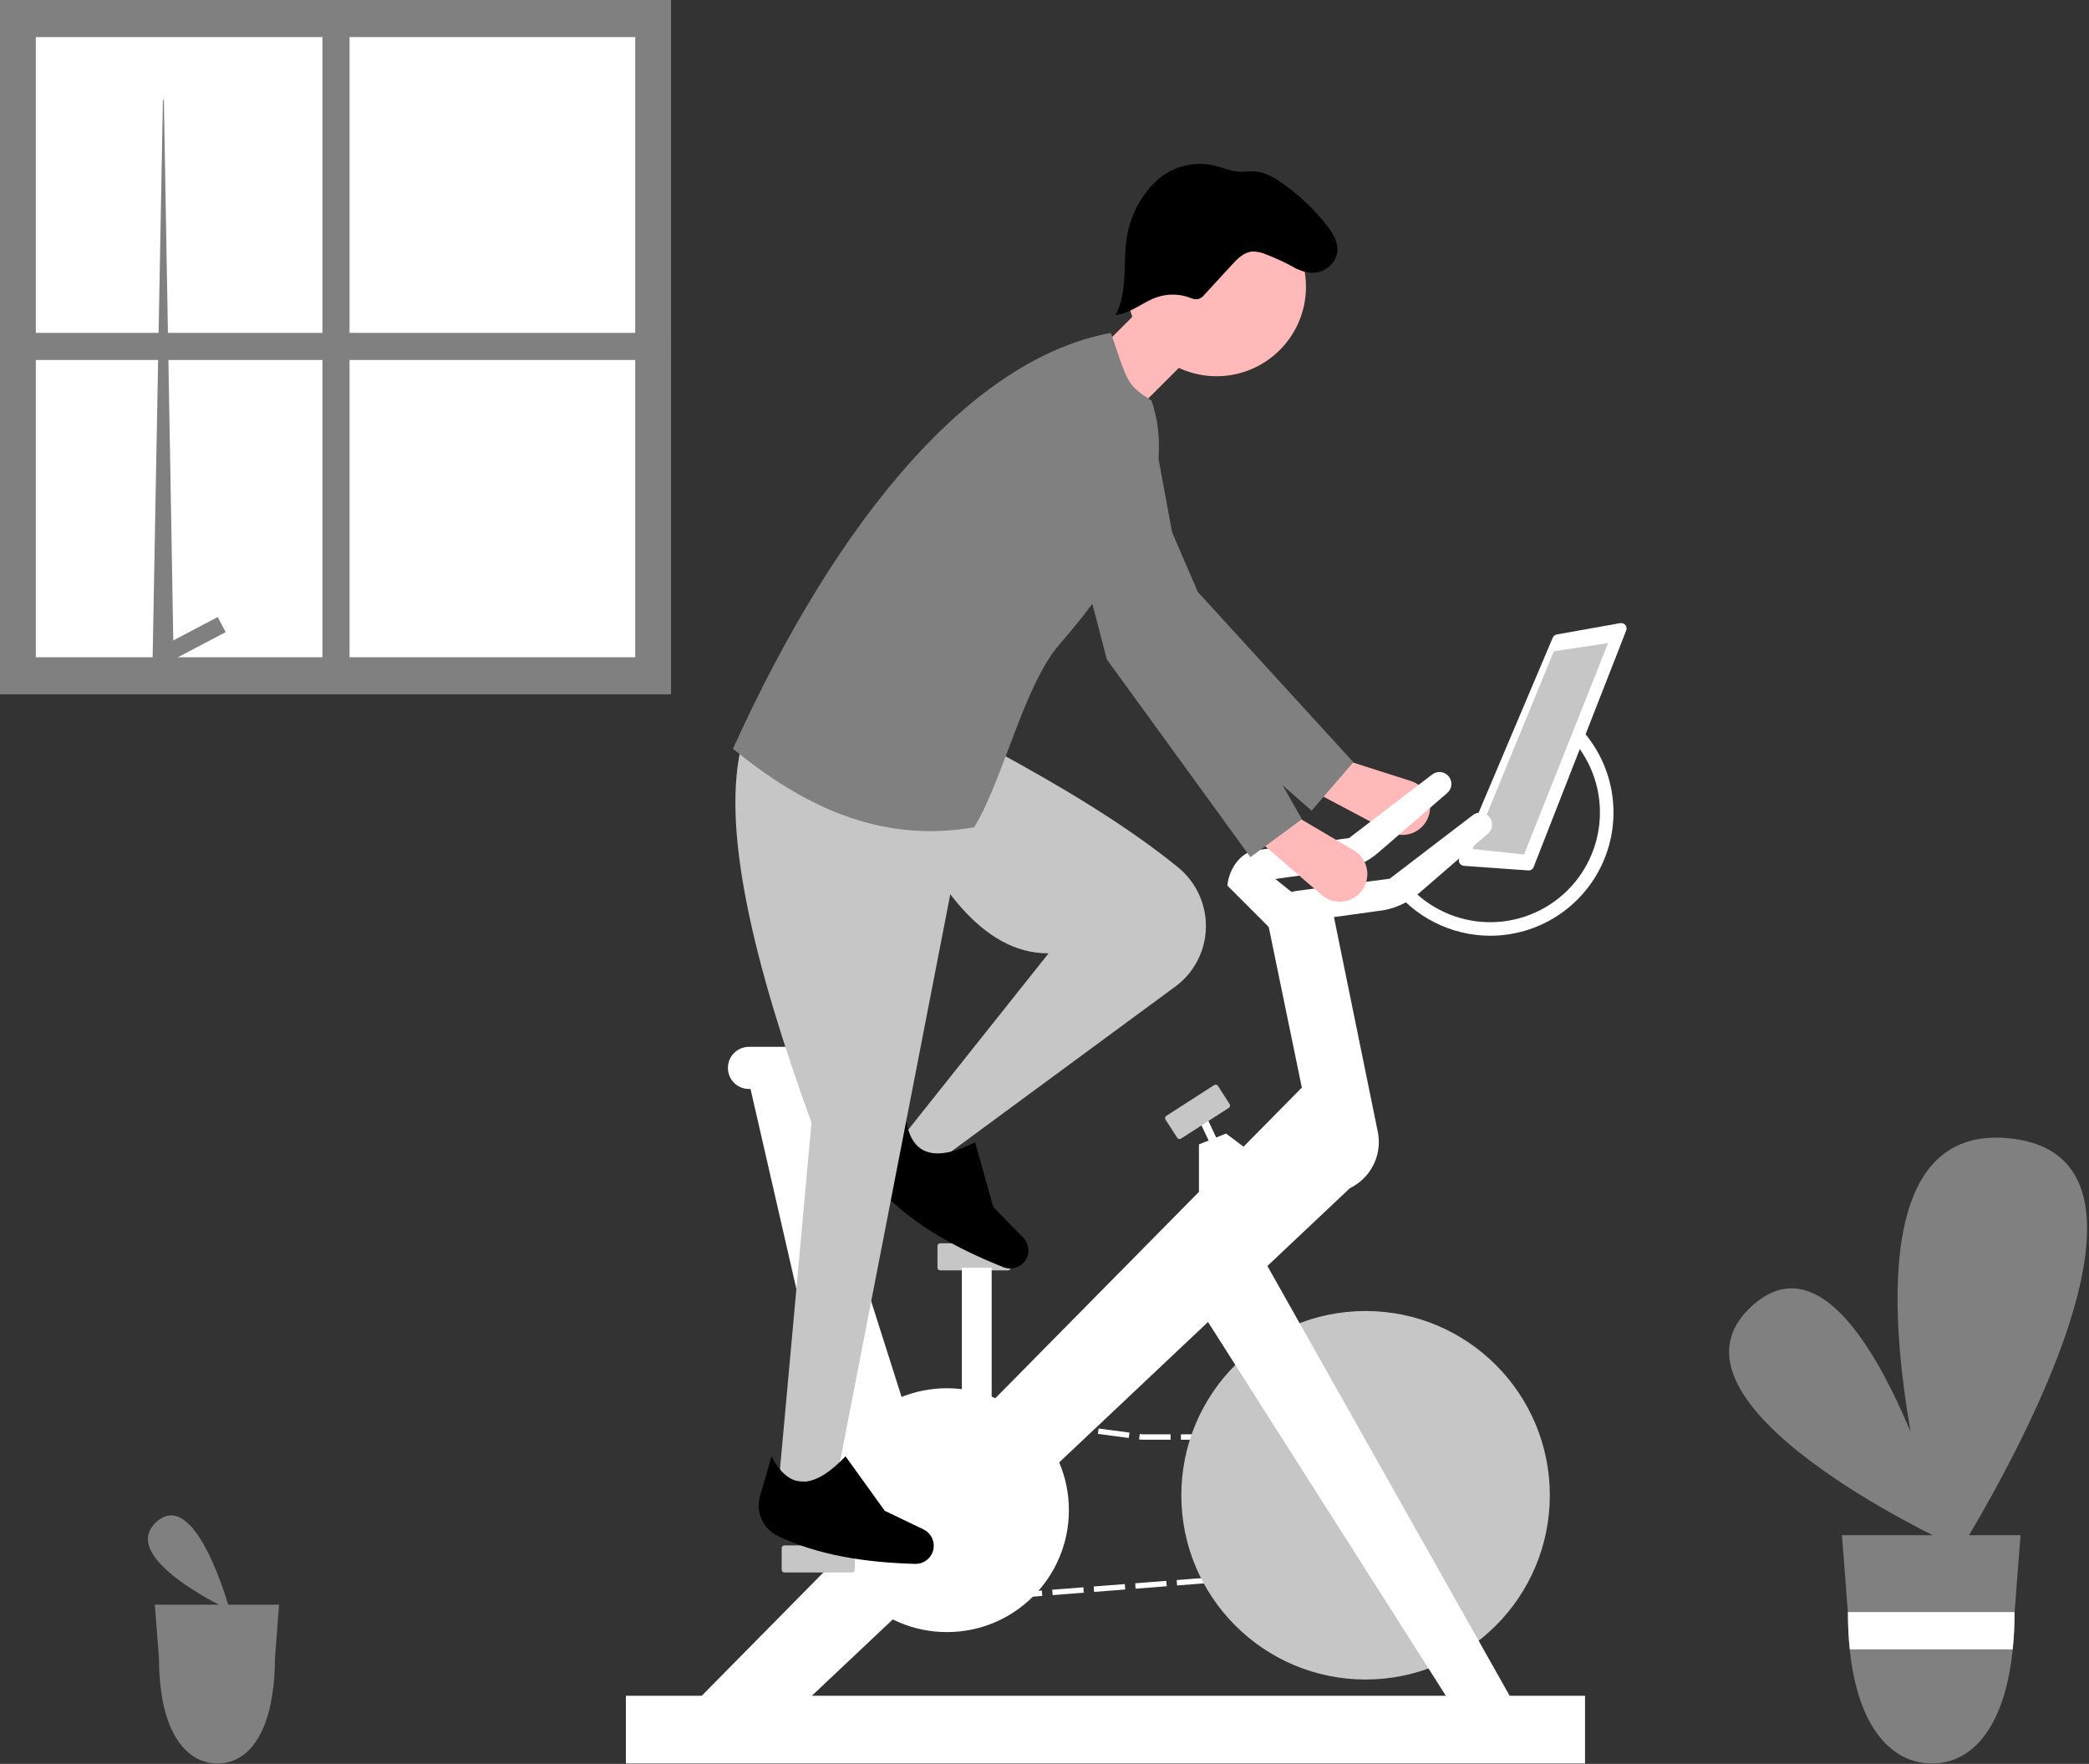 <svg width="771" height="651" viewBox="0 0 771 651" fill="none" xmlns="http://www.w3.org/2000/svg">
<rect x="0" y="0" width="771" height="651" fill="#333333" stroke="none"/>
<g clip-path="url(#clip0)">
<path d="M719.42 569.573C719.42 569.573 607.114 517.873 646.567 482.021C686.02 446.169 719.42 569.573 719.42 569.573Z" fill="#808080"/>
<path d="M717.467 581.636C717.467 581.636 665.847 412.03 741.859 420.141C817.872 428.253 717.467 581.636 717.467 581.636Z" fill="#808080"/>
<path d="M679.83 566.596L681.997 594.967L682.031 595.457C682.029 599.888 682.253 604.316 682.702 608.723C685.642 637.662 698.28 650.851 713.051 650.851C727.821 650.851 739.909 637.662 742.849 608.723C743.298 604.316 743.522 599.888 743.52 595.457L743.537 595.062L743.546 594.967L745.721 566.596H679.83Z" fill="#808080"/>
<path d="M743.545 594.967L743.537 595.061L743.519 595.457C743.522 599.887 743.298 604.315 742.849 608.723H682.701C682.252 604.315 682.028 599.887 682.03 595.457L681.996 594.967H743.545Z" fill="white"/>
<path d="M84.809 594.264C84.809 594.264 43.049 575.04 57.72 561.708C72.39 548.377 84.809 594.264 84.809 594.264Z" fill="#808080"/>
<path d="M57.154 592.227L58.662 611.967L58.686 612.308C58.684 615.39 58.84 618.471 59.152 621.538C61.198 641.673 69.992 650.849 80.268 650.849C90.545 650.849 98.956 641.673 101.002 621.538C101.314 618.471 101.47 615.39 101.468 612.308L101.48 612.033L101.486 611.967L103 592.227L57.154 592.227Z" fill="#808080"/>
<path d="M523.404 306.326C524.97 305.244 526.202 303.744 526.96 301.997C527.717 300.25 527.97 298.326 527.689 296.443C527.409 294.56 526.606 292.793 525.372 291.342C524.138 289.892 522.522 288.817 520.708 288.238L497.328 280.781L484.48 291.915L512.842 306.946C514.49 307.82 516.347 308.224 518.21 308.115C520.072 308.005 521.869 307.387 523.404 306.326V306.326Z" fill="#FFB9B9"/>
<path d="M484.087 299.183L499.501 281.31L442.106 218.494L415.68 157.227C413.939 153.19 410.839 149.89 406.919 147.9C402.998 145.91 398.505 145.355 394.218 146.332V146.332C391.415 146.971 388.795 148.244 386.56 150.053C384.325 151.862 382.535 154.159 381.326 156.768C380.117 159.377 379.522 162.228 379.587 165.102C379.651 167.977 380.374 170.799 381.699 173.351L416.189 239.786L484.087 299.183Z" fill="#808080"/>
<path d="M520.909 535.935L517.955 531.35H512.5V529.35H519.045L522.591 534.851L520.909 535.935Z" fill="white"/>
<path d="M508.668 531.351H497.171V529.351H508.668V531.351ZM493.338 531.351H481.841V529.351H493.338V531.351ZM478.009 531.351H466.512V529.351H478.009L478.009 531.351ZM462.679 531.351H451.182V529.351H462.679V531.351ZM447.35 531.351H435.853V529.351H447.35V531.351ZM432.02 531.351L421.368 531.342L420.4 531.213L420.663 529.23L421.567 529.351H432.02V531.351ZM416.601 530.708L405.203 529.194L405.467 527.212L416.864 528.726L416.601 530.708ZM401.404 528.689L390.007 527.175L390.271 525.192L401.668 526.707L401.404 528.689ZM386.209 526.67L374.812 525.156L375.075 523.174L386.472 524.688L386.209 526.67ZM371.012 524.651L359.615 523.137L359.879 521.154L371.276 522.669L371.012 524.651Z" fill="white"/>
<path d="M350.827 526.877L348.828 526.821L349.031 519.713L356.079 520.65L355.815 522.632L350.967 521.989L350.827 526.877Z" fill="white"/>
<path d="M349.3 580.419L347.301 580.362L347.683 566.977L349.682 567.033L349.3 580.419ZM349.81 562.571L347.811 562.515L348.193 549.129L350.192 549.186L349.81 562.571ZM350.319 544.724L348.32 544.667L348.703 531.281L350.702 531.338L350.319 544.724Z" fill="white"/>
<path d="M346.969 591.933L347.172 584.824L349.171 584.88L349.031 589.767L353.904 589.388L354.06 591.382L346.969 591.933Z" fill="white"/>
<path d="M357.888 591.086L357.732 589.092L369.214 588.199L369.37 590.193L357.888 591.086ZM373.197 589.896L373.042 587.902L384.523 587.01L384.679 589.004L373.197 589.896ZM388.506 588.707L388.351 586.713L399.833 585.82L399.987 587.814L388.506 588.707ZM403.814 587.518L403.66 585.523L415.142 584.631L415.296 586.625L403.814 587.518ZM419.123 586.328L418.969 584.334L430.451 583.441L430.605 585.436L419.123 586.328ZM434.433 585.139L434.278 583.144L445.76 582.252L445.914 584.246L434.433 585.139ZM449.741 583.949L449.587 581.955L461.069 581.062L461.224 583.057L449.741 583.949ZM465.051 582.76L464.896 580.766L476.378 579.873L476.532 581.867L465.051 582.76ZM480.359 581.57L480.205 579.576L491.688 578.684L491.842 580.678L480.359 581.57ZM495.669 580.381L495.515 578.387L506.996 577.494L507.15 579.488L495.669 580.381ZM510.978 579.191L510.823 577.197L522.306 576.305L522.46 578.299L510.978 579.191ZM526.287 578.002L526.133 576.008L537.614 575.115L537.769 577.109L526.287 578.002Z" fill="white"/>
<path d="M541.594 576.813L541.439 574.819L545.751 574.484L543.408 570.85L545.09 569.766L549.247 576.218L541.594 576.813Z" fill="white"/>
<path d="M540.908 566.969L533.408 555.331L535.09 554.247L542.59 565.885L540.908 566.969ZM530.908 551.452L523.408 539.814L525.09 538.73L532.59 550.368L530.908 551.452Z" fill="white"/>
<path d="M504 619.85C541.555 619.85 572 589.405 572 551.85C572 514.294 541.555 483.85 504 483.85C466.445 483.85 436 514.294 436 551.85C436 589.405 466.445 619.85 504 619.85Z" fill="#C6C6C6"/>
<path d="M560 630.85L460.5 454.35L438.5 476.35L536.5 630.35L560 630.85Z" fill="white"/>
<path d="M258.5 626.35L482 399.85L500.5 436.35L288.5 636.35L258.5 626.35Z" fill="white"/>
<path d="M349.5 602.35C374.353 602.35 394.5 582.202 394.5 557.35C394.5 532.497 374.353 512.35 349.5 512.35C324.647 512.35 304.5 532.497 304.5 557.35C304.5 582.202 324.647 602.35 349.5 602.35Z" fill="white"/>
<path d="M289.5 570.35C289.235 570.35 288.981 570.455 288.793 570.643C288.606 570.83 288.5 571.084 288.5 571.35V579.35C288.5 579.615 288.606 579.869 288.793 580.056C288.981 580.244 289.235 580.349 289.5 580.35H314.5C314.765 580.349 315.019 580.244 315.207 580.056C315.394 579.869 315.5 579.615 315.5 579.35V571.35C315.5 571.084 315.394 570.83 315.207 570.643C315.019 570.455 314.765 570.35 314.5 570.35H289.5Z" fill="#C6C6C6"/>
<path d="M347 458.85C346.735 458.85 346.481 458.955 346.293 459.143C346.106 459.33 346 459.584 346 459.85V467.85C346 468.115 346.106 468.369 346.293 468.556C346.481 468.744 346.735 468.849 347 468.85H372C372.265 468.849 372.519 468.744 372.707 468.556C372.894 468.369 373 468.115 373 467.85V459.85C373 459.584 372.894 459.33 372.707 459.143C372.519 458.955 372.265 458.85 372 458.85H347Z" fill="#C6C6C6"/>
<path d="M468.5 442.35H442.5V422.35L452.5 418.35L468.5 430.35V442.35Z" fill="white"/>
<path d="M445.79 413.286L443.078 414.568L448.209 425.416L450.921 424.133L445.79 413.286Z" fill="white"/>
<path d="M448.665 400.305C448.474 400.305 448.288 400.36 448.127 400.464L430.464 411.824C430.241 411.967 430.085 412.194 430.029 412.453C429.972 412.712 430.021 412.982 430.164 413.206L434.492 419.934C434.635 420.157 434.861 420.314 435.12 420.37C435.379 420.426 435.65 420.378 435.873 420.234L453.537 408.875V408.875C453.759 408.731 453.916 408.505 453.972 408.246C454.028 407.987 453.979 407.716 453.836 407.493L449.509 400.764C449.438 400.654 449.346 400.558 449.238 400.483C449.13 400.408 449.009 400.356 448.88 400.328C448.81 400.313 448.738 400.305 448.665 400.305V400.305Z" fill="#C6C6C6"/>
<path d="M488.5 440.35L468 340.85L492 336.85L508.364 417.005C509.067 419.911 509.073 422.942 508.381 425.85C507.688 428.758 506.317 431.461 504.38 433.738C502.442 436.015 499.994 437.801 497.234 438.95C494.474 440.099 491.481 440.579 488.5 440.35Z" fill="white"/>
<path d="M564.031 321.246L540.289 319.55C539.972 319.527 539.664 319.429 539.393 319.264C539.121 319.099 538.892 318.871 538.726 318.599C538.56 318.328 538.461 318.021 538.437 317.704C538.414 317.386 538.466 317.068 538.59 316.775L573.076 235.349C573.206 235.042 573.41 234.773 573.671 234.566C573.931 234.358 574.239 234.219 574.566 234.16L597.984 229.978C598.334 229.916 598.694 229.948 599.028 230.071C599.361 230.194 599.656 230.404 599.881 230.678C600.107 230.953 600.255 231.283 600.311 231.634C600.366 231.985 600.327 232.345 600.198 232.676L566.036 319.98C565.88 320.377 565.602 320.714 565.241 320.942C564.88 321.17 564.456 321.276 564.031 321.246Z" fill="white"/>
<path d="M543.5 313.35L562.5 315.35L593.5 237.35L573.5 240.35L543.5 313.35Z" fill="#C6C6C6"/>
<path d="M336.5 527.35L311.5 552.35L275.5 395.35L295.5 398.35L336.5 527.35Z" fill="white"/>
<path d="M307.367 398.112L303.049 396.816C294.564 400.557 285.333 402.294 276.069 401.893C274.068 401.81 272.178 400.954 270.796 399.505C269.413 398.056 268.647 396.127 268.658 394.125V394.125C268.658 392.063 269.478 390.085 270.936 388.627C272.394 387.169 274.372 386.35 276.434 386.35H314.151C315.172 386.35 316.151 386.755 316.873 387.477C317.595 388.199 318.001 389.178 318.001 390.2C318.001 391.487 317.7 392.757 317.122 393.908C316.544 395.059 315.704 396.058 314.671 396.827C313.638 397.596 312.44 398.112 311.171 398.335C309.903 398.558 308.6 398.482 307.367 398.112V398.112Z" fill="white"/>
<path d="M546.269 299.928C545.303 299.926 544.363 300.243 543.596 300.829L512.895 324.306L478.528 328.789C472.611 329.561 468.514 335.997 468 341.849L508.453 336.231C514.073 335.69 519.383 333.41 523.647 329.71L549.149 307.655C549.829 307.068 550.313 306.287 550.536 305.418C550.759 304.548 550.711 303.63 550.397 302.789C550.083 301.948 549.52 301.222 548.782 300.711C548.043 300.199 547.167 299.926 546.269 299.928V299.928Z" fill="white"/>
<path d="M531.269 284.928C530.303 284.926 529.363 285.243 528.596 285.829L497.895 309.306L463.528 313.789C457.611 314.561 453.514 320.997 453 326.849L493.453 321.231C499.073 320.69 504.383 318.41 508.647 314.71L534.149 292.655C534.829 292.068 535.313 291.287 535.536 290.418C535.759 289.548 535.711 288.63 535.397 287.789C535.083 286.948 534.52 286.222 533.782 285.711C533.043 285.199 532.167 284.926 531.269 284.928V284.928Z" fill="white"/>
<path d="M550 345.35C542.851 345.335 535.805 343.642 529.429 340.409C523.052 337.176 517.524 332.491 513.287 326.732L517.318 323.775C520.552 328.192 524.648 331.908 529.358 334.698C534.068 337.488 539.295 339.294 544.722 340.007C550.15 340.72 555.666 340.325 560.937 338.847C566.207 337.368 571.124 334.837 575.389 331.405C579.654 327.973 583.179 323.712 585.751 318.88C588.323 314.047 589.889 308.744 590.354 303.289C590.819 297.835 590.173 292.343 588.456 287.145C586.738 281.947 583.985 277.151 580.362 273.047L584.11 269.736C589.907 276.302 593.685 284.402 594.991 293.062C596.297 301.722 595.077 310.576 591.475 318.559C587.874 326.543 582.044 333.317 574.687 338.069C567.33 342.822 558.758 345.349 550 345.35V345.35Z" fill="white"/>
<path d="M585 625.85H231V650.85H585V625.85Z" fill="white"/>
<path d="M498.247 332.051C500.015 331.344 501.549 330.155 502.676 328.62C503.803 327.085 504.477 325.265 504.622 323.367C504.767 321.468 504.377 319.567 503.496 317.879C502.615 316.191 501.279 314.783 499.639 313.816L478.5 301.35L463.5 309.35L487.812 330.308C489.225 331.526 490.945 332.333 492.785 332.64C494.626 332.948 496.515 332.744 498.247 332.051V332.051Z" fill="#FFB9B9"/>
<path d="M332.5 420.35L346.5 428.35L432.948 364.719C436.118 362.553 438.806 359.754 440.843 356.499C442.88 353.245 444.222 349.604 444.784 345.806V345.806C445.487 341.004 444.927 336.101 443.16 331.581C441.392 327.062 438.478 323.08 434.703 320.029C415.612 304.523 392.018 290.458 367 276.85L330 294.85C345.248 326.116 362.175 351.894 387 351.85L332.5 420.35Z" fill="#C6C6C6"/>
<path d="M326.396 440.72C338.012 452.488 353.308 460.907 370.392 467.699C371.68 468.21 373.094 468.308 374.44 467.981C375.786 467.654 376.998 466.918 377.908 465.874C379.013 464.606 379.601 462.97 379.555 461.289C379.509 459.608 378.832 458.006 377.659 456.802L366.584 445.433L359.893 421.601C345.525 428.704 336.103 427.114 334.246 412.234L325.189 424.585C323.439 426.979 322.599 429.918 322.82 432.875C323.041 435.832 324.309 438.613 326.396 440.72V440.72Z" fill="black"/>
<path d="M287.5 546.35L308.5 547.35L356.5 300.35L274 273.85C265.763 304.645 277.993 355.052 299.5 414.35L287.5 546.35Z" fill="#C6C6C6"/>
<path d="M449 138.85C467.225 138.85 482 124.075 482 105.85C482 87.624 467.225 72.85 449 72.85C430.775 72.85 416 87.624 416 105.85C416 124.075 430.775 138.85 449 138.85Z" fill="#FFB9B9"/>
<path d="M388.5 146.35L409.5 161.35L441.5 129.35L425.5 109.35L388.5 146.35Z" fill="#FFB9B9"/>
<path d="M270.5 276.35C296.398 297.454 324.679 311.327 359.5 305.35C370.022 288.528 377.791 253.091 391 237.85C419.845 204.566 434.152 174.899 425 147.85C416.104 142.034 416.495 142.043 410 122.85C359.123 132.262 309.869 189.695 270.5 276.35Z" fill="#808080"/>
<path d="M287.163 566.93C302.111 573.999 319.367 576.66 337.745 577.179C339.129 577.216 340.491 576.824 341.644 576.055C342.796 575.286 343.681 574.179 344.178 572.886V572.886C344.781 571.316 344.772 569.577 344.152 568.014C343.532 566.451 342.347 565.179 340.831 564.45L326.529 557.57L312.068 537.48C301.008 549.081 291.613 550.82 284.764 537.48L280.494 552.189C279.671 555.037 279.89 558.086 281.112 560.788C282.335 563.49 284.48 565.667 287.163 566.93Z" fill="black"/>
<path d="M461.499 316.35L480.499 302.35L438.499 228.35L426.349 162.741C425.549 158.418 423.26 154.512 419.88 151.701C416.5 148.889 412.242 147.35 407.846 147.35V147.35C404.97 147.35 402.133 148.008 399.552 149.276C396.971 150.543 394.715 152.385 392.956 154.66C391.198 156.935 389.984 159.582 389.409 162.399C388.833 165.216 388.91 168.128 389.635 170.91L408.499 243.35L461.499 316.35Z" fill="#808080"/>
<path d="M366 467.85H355V527.85H366V467.85Z" fill="white"/>
<path d="M475.12 96.279C476.412 97.828 478.069 99.03 479.942 99.779C481.815 100.527 483.844 100.797 485.848 100.566C489.82 99.946 493.356 96.558 493.61 92.546C493.829 89.081 491.793 85.903 489.656 83.167C484.94 77.134 479.341 71.848 473.046 67.487C470.044 65.41 466.733 63.497 463.089 63.273C461.286 63.162 459.479 63.472 457.674 63.395C454.356 63.252 451.246 61.816 448.01 61.073C444.686 60.332 441.242 60.315 437.91 61.02C434.579 61.726 431.438 63.139 428.701 65.164C426.875 66.559 425.224 68.169 423.782 69.958C419.796 74.833 417.123 80.647 416.017 86.846C414.277 96.673 416.449 107.451 411.727 116.242C417.267 115.725 421.71 111.5 426.974 109.694C430.879 108.368 435.12 108.406 439.001 109.801C440.001 110.314 441.128 110.525 442.246 110.408C443.169 110.082 443.976 109.492 444.567 108.711L454.632 97.759C456.681 95.53 459.008 93.156 462.019 92.847C463.817 92.785 465.605 93.14 467.243 93.883C471.279 95.409 475.183 97.264 478.915 99.429" fill="black"/>
<path d="M456 324.85L453 326.85L473 346.85L485 335.85L465 319.85L456 324.85Z" fill="white"/>
<path d="M247.66 0H0V256.25H247.66V0Z" fill="#808080"/>
<path d="M234.441 13.68H13.221V242.57H234.441V13.68Z" fill="white"/>
<path d="M56.26 246.57H64.139L64.089 243.398L63.954 236.362L62.705 164.015L62.688 163.677L62.047 126.711L60.478 36.85H60.124L58.453 127.369L57.795 163.694L57.778 164.032L56.26 246.57Z" fill="#808080"/>
<path d="M83.292 233.291L80.361 227.725L59.333 238.795L62.264 244.362L83.292 233.291Z" fill="#808080"/>
<path d="M129 6.85H119V248.85H129V6.85Z" fill="#808080"/>
<path d="M247.66 122.85H0V132.85H247.66V122.85Z" fill="#808080"/>
</g>
<defs>
<clipPath id="clip0">
<rect width="770.301" height="650.85" fill="white"/>
</clipPath>
</defs>
</svg>
